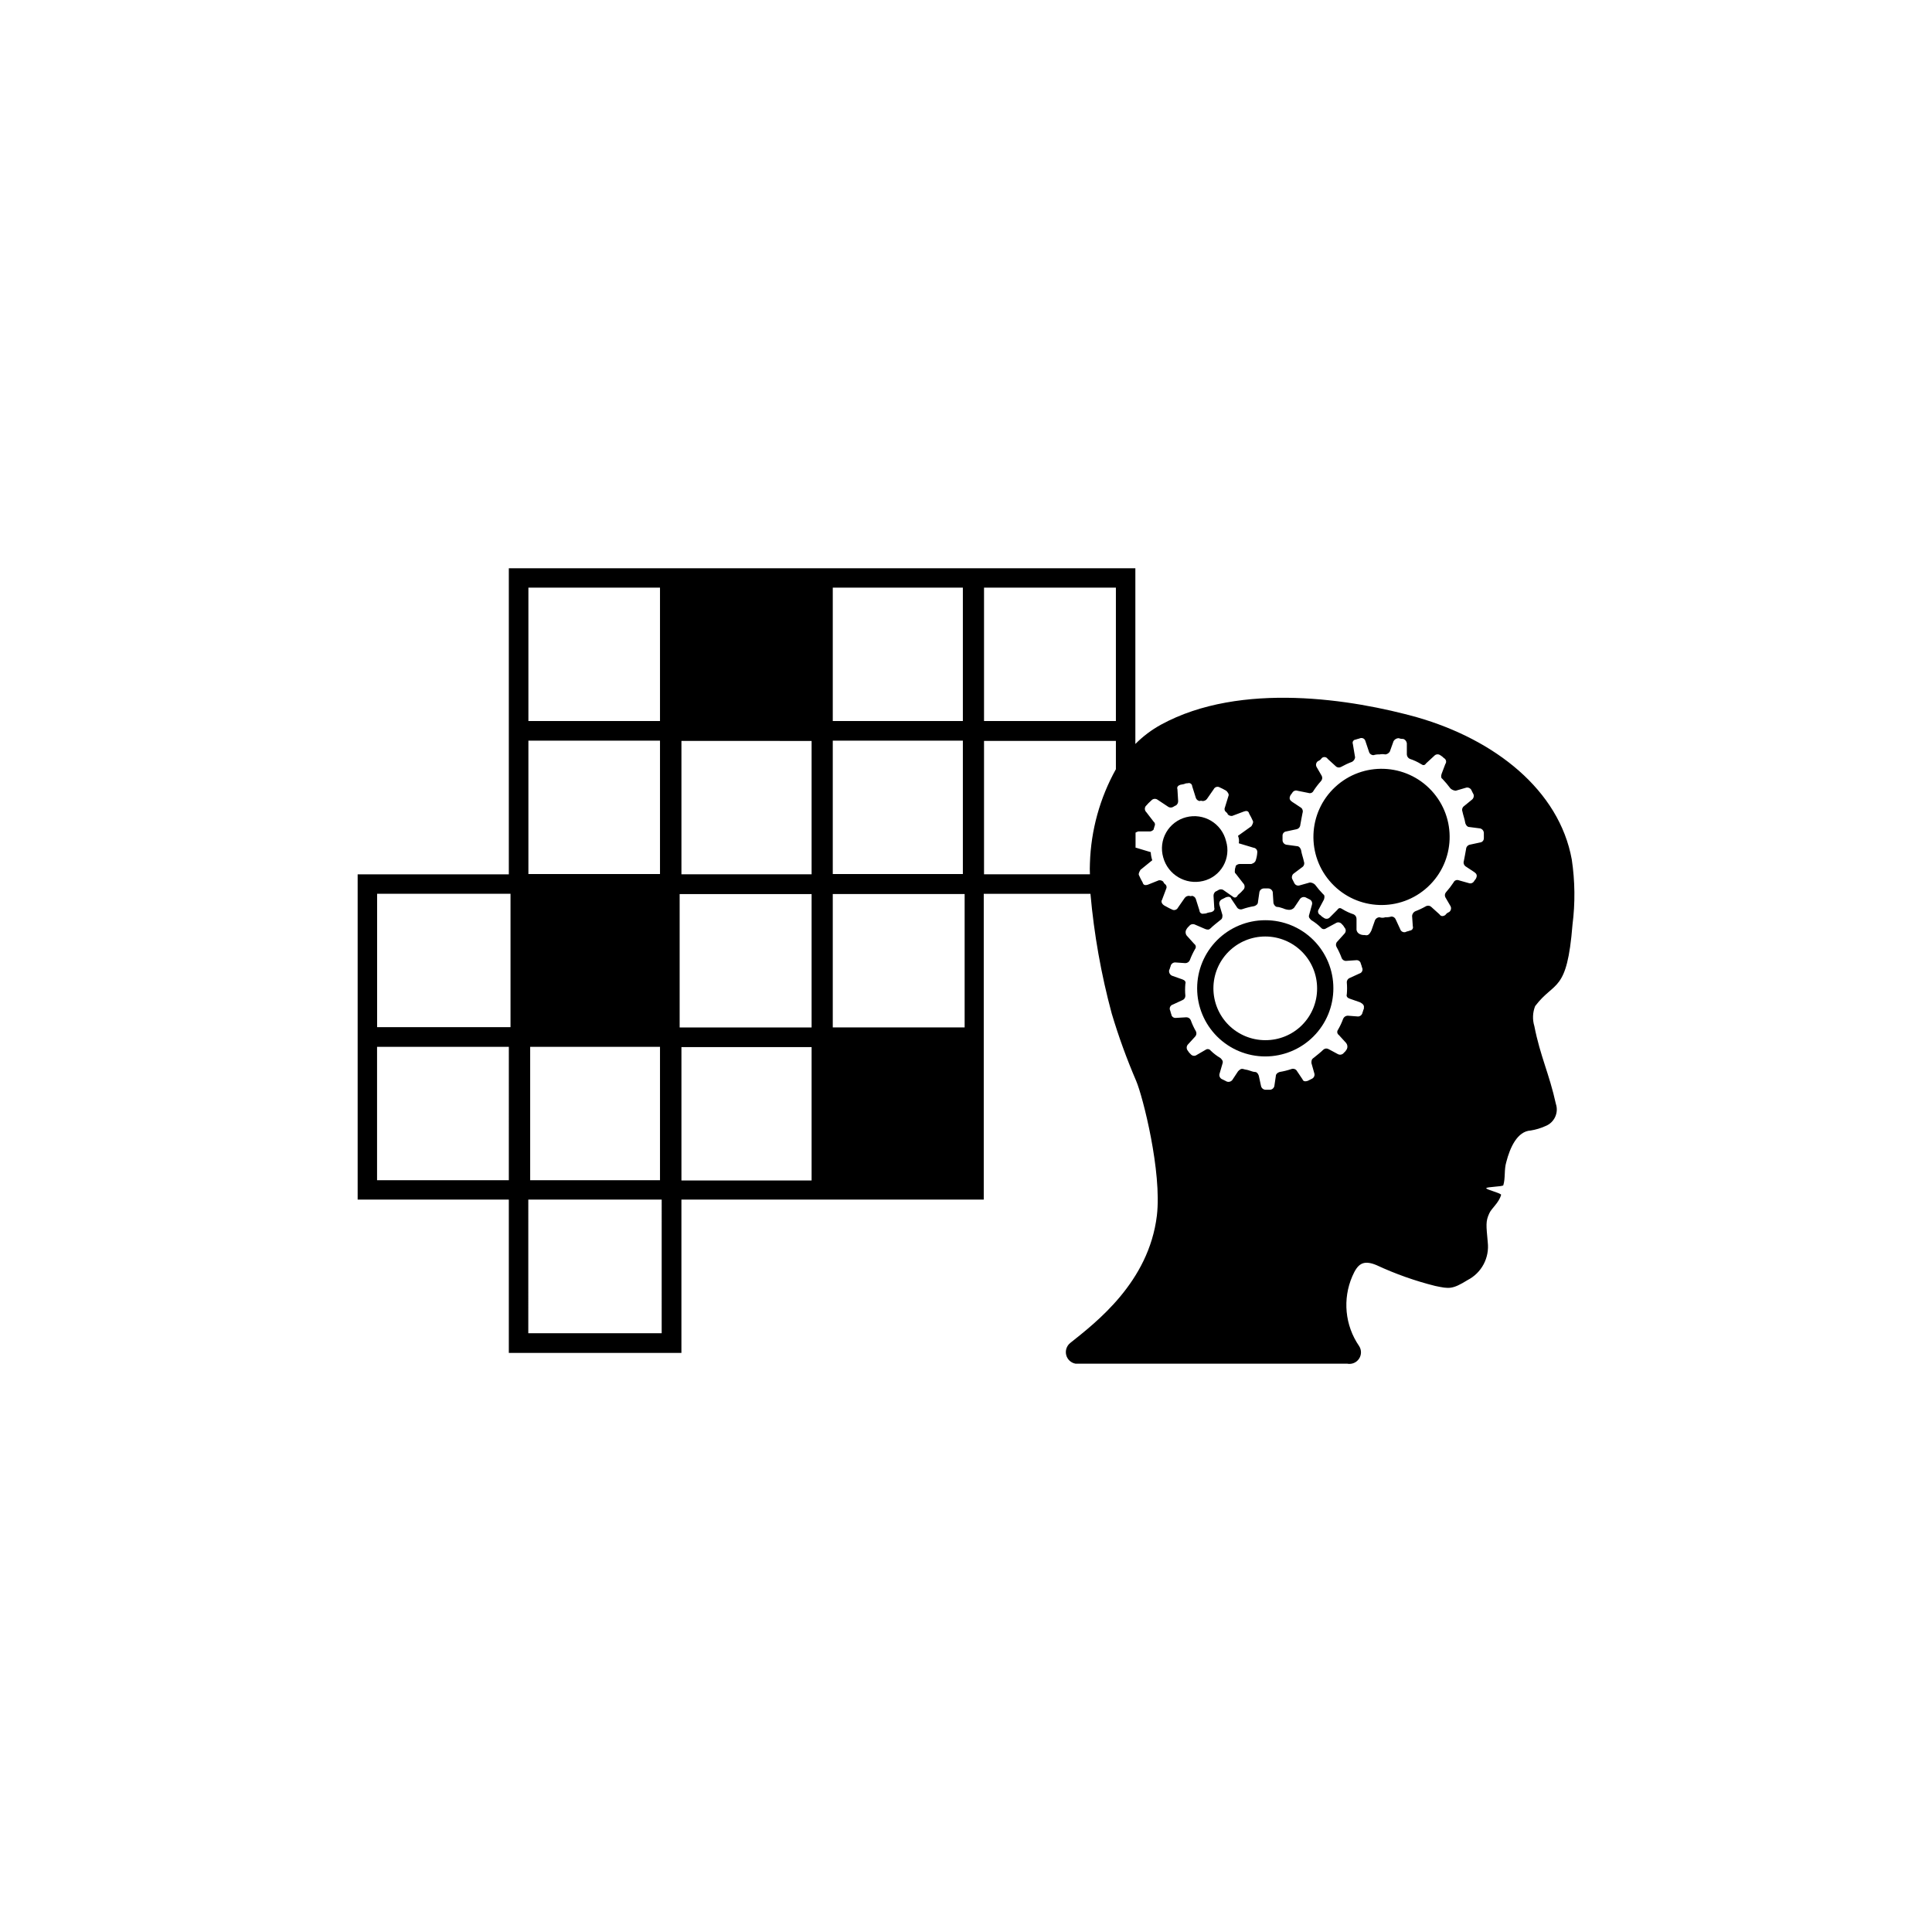 <?xml version="1.0" encoding="UTF-8"?>
<svg width="752pt" height="752pt" version="1.1" viewBox="0 0 752 752" xmlns="http://www.w3.org/2000/svg">
 <defs>
  <clipPath id="a">
   <path d="m139.21 221h473.58v310h-473.58z"/>
  </clipPath>
 </defs>
 <path d="m468.29 342.91c3.301-0.781 6.137-2.894 7.828-5.836 1.691-2.945 2.09-6.457 1.102-9.703-0.809-3.305-2.91-6.148-5.832-7.891-2.918-1.746-6.418-2.246-9.711-1.387-3.273 0.84-6.07 2.969-7.75 5.902-1.684 2.934-2.106 6.422-1.18 9.672 1.816 6.789 8.711 10.887 15.543 9.242z"/>
 <path d="m492.48 358.18c-7.031 0-13.773 2.793-18.746 7.766-4.973 4.973-7.766 11.715-7.766 18.746s2.793 13.777 7.766 18.746c4.973 4.973 11.715 7.766 18.746 7.766s13.773-2.793 18.746-7.766c4.973-4.969 7.766-11.715 7.766-18.746 0.02-7.035-2.769-13.789-7.746-18.766-4.973-4.977-11.73-7.762-18.766-7.746zm0 46.691c-5.352 0-10.484-2.125-14.27-5.91-3.781-3.785-5.91-8.918-5.91-14.27s2.129-10.484 5.91-14.266c3.785-3.785 8.918-5.91 14.27-5.91s10.484 2.125 14.27 5.91c3.781 3.781 5.91 8.914 5.91 14.266 0.035 5.363-2.078 10.52-5.871 14.309-3.793 3.793-8.945 5.906-14.309 5.871z"/>
 <path d="m557.17 307.71c9.961 10.73 9.34 27.504-1.387 37.469-10.73 9.965-27.504 9.344-37.469-1.387s-9.344-27.504 1.387-37.469c10.73-9.961 27.504-9.34 37.469 1.387"/>
 <g clip-path="url(#a)">
  <path d="m612.07 359.91c1.074-8.418 0.98-16.941-0.277-25.336-4.914-27.102-29.973-46.691-60.223-55.379-24.781-6.922-68.562-14.121-99.68 2.871v0.004c-3.668 2.012-7.023 4.543-9.969 7.512v-68.391h-243.87v119.13h-58.84v126.61h58.84v59.668h67.18v-59.668h117.68v-119.03h41.531c1.391 15.738 4.16 31.328 8.273 46.586 2.664 8.922 5.844 17.68 9.52 26.234 2.598 6.059 10.07 35.441 8.062 52.434-3.148 25.922-23.641 41.531-33.711 49.562v0.004c-1.398 1.113-2.019 2.941-1.586 4.676s1.836 3.059 3.594 3.387h105.74c1.789 0.367 3.625-0.383 4.644-1.902 1.016-1.52 1.016-3.504-0.008-5.019-5.469-7.984-6.449-18.223-2.598-27.102 2.008-4.602 4.016-6.609 9.484-4.293v0.004c7.32 3.402 14.945 6.106 22.773 8.062 5.469 1.141 6.609 1.418 12.668-2.32 2.637-1.363 4.793-3.5 6.184-6.121 1.391-2.621 1.949-5.606 1.605-8.551-0.59-6.644-0.867-8.098 0.59-11.25 0.867-2.008 3.738-4.051 4.602-7.199 0.277-0.59-5.781-2.043-5.781-2.598 0-0.555 6.332-0.59 6.644-1.141 0.867-2.906 0.277-6.059 1.141-8.965 1.453-5.746 4.328-12.078 9.52-12.355 1.984-0.32 3.918-0.902 5.746-1.73 3.441-1.34 5.227-5.148 4.051-8.652-2.598-11.801-6.059-18.449-8.375-30.25-0.781-2.555-0.672-5.301 0.309-7.789 7.617-10.07 12.391-4.879 14.539-31.703zm-406.4-131.18h51.223v51.918h-51.223zm0 59.566h51.223v51.918h-51.223zm51.223 119.16v51.918h-50.531v-51.918zm-58.84 51.918h-51.289v-51.918h51.293zm0.656-59.566h-51.918v-51.918h51.918zm58.84 119.13h-51.918l0.004-52.016h51.918zm58.355-59.457h-50.668v-51.918h50.668zm0-59.566h-51.363v-51.918h51.363zm0-59.602h-50.668v-51.918l50.668 0.004zm8.238-111.59h50.637v51.918h-50.637zm0 59.566h50.637v51.918h-50.637zm51.328 111.62h-51.328v-51.918h51.328zm7.547-171.19h51.328v51.918h-51.328zm0 111.59v-51.918l51.328 0.004v11.004c-6.242 11.215-9.707 23.758-10.109 36.586-0.07 1.441-0.07 2.883 0 4.324zm69.223 10.105 1.73-4.602h-0.004c0.27-0.641 0.016-1.383-0.586-1.73-0.277-0.312-0.555-0.59-0.555-0.867v0.004c-0.457-0.449-1.094-0.668-1.73-0.59l-4.328 1.73c-0.867 0.277-1.73 0.277-2.008-0.867h0.004c-0.543-0.926-1.027-1.887-1.457-2.871-0.277-0.59 0.277-1.453 0.59-2.043l4.602-3.738c-0.344-1.016-0.543-2.074-0.586-3.148l-5.746-1.73h-0.172v-5.883c0.328-0.191 0.676-0.34 1.039-0.449h4.602c0.555 0 1.418-0.59 1.418-0.867 0-0.277 0.312-0.867 0.312-1.176 0.355-0.574 0.219-1.32-0.312-1.73l-2.871-3.738c-0.633-0.598-0.746-1.555-0.277-2.285 0.699-0.832 1.465-1.605 2.285-2.32 0.598-0.648 1.582-0.766 2.316-0.273l4.328 2.871c0.543 0.281 1.188 0.281 1.73 0 0.59-0.277 0.867-0.59 1.141-0.59 0.566-0.391 0.895-1.043 0.867-1.73l-0.277-4.602c-0.312-0.867 0.277-1.453 1.141-1.73 0.492-0.066 0.977-0.16 1.453-0.277 0.441-0.227 0.93-0.332 1.422-0.312 0.387-0.145 0.824-0.094 1.168 0.141s0.555 0.621 0.562 1.039l1.453 4.602c0.25 0.609 0.801 1.043 1.453 1.141 0.555-0.277 0.867 0 1.141 0 0.688 0.016 1.332-0.309 1.73-0.863l2.598-3.738c0.359-0.75 1.215-1.121 2.008-0.867 0.984 0.43 1.945 0.914 2.871 1.457 0.59 0.555 1.176 1.418 0.867 2.008l-1.418 4.602c-0.273 0.633-0.039 1.371 0.551 1.73 0.312 0.277 0.59 0.59 0.59 0.867v-0.004c0.453 0.453 1.094 0.672 1.73 0.59l4.602-1.73c0.867-0.312 1.73-0.312 2.008 0.867 0.539 0.926 1.027 1.887 1.453 2.871 0.277 0.59-0.277 1.453-0.59 2.008l-5.223 3.738c0.391 0.914 0.5 1.93 0.312 2.906l5.746 1.73h-0.004c0.875 0.09 1.516 0.855 1.457 1.73-0.047 1.074-0.246 2.133-0.59 3.148-0.277 0.867-0.867 1.141-1.73 1.453h-4.637c-0.59 0-1.453 0.555-1.453 0.867s-0.277 0.867-0.277 1.141c0 0.277-0.277 1.453 0.277 1.73l2.906 3.738c0.637 0.609 0.75 1.582 0.277 2.32-0.695 0.84-1.473 1.605-2.32 2.285-0.555 1.176-1.418 1.176-2.008 0.59l-3.738-2.598c-0.543-0.285-1.188-0.285-1.73 0-0.59 0.277-0.867 0.59-1.141 0.59v-0.004c-0.566 0.391-0.895 1.047-0.867 1.734l0.277 4.602c0.277 0.867-0.277 1.453-1.141 1.73-0.492 0.062-0.977 0.156-1.453 0.277-0.453 0.227-0.953 0.332-1.457 0.312-0.383 0.129-0.809 0.07-1.145-0.16-0.336-0.234-0.539-0.609-0.551-1.02l-1.453-4.602c-0.25-0.609-0.801-1.043-1.453-1.141-0.555 0.277-0.867 0-1.141 0-0.688-0.027-1.34 0.297-1.73 0.863l-2.598 3.738c-0.367 0.738-1.215 1.105-2.008 0.863-0.984-0.426-1.945-0.91-2.871-1.453-1.176-0.551-1.73-1.418-1.453-2.281zm78.672 42.051c0 0.277-0.312 0.59-0.312 0.867s-0.277 0.59-0.277 0.867h-0.004c-0.172 0.824-0.887 1.426-1.73 1.453l-4.051-0.312h0.004c-0.754 0.031-1.426 0.488-1.73 1.18-0.543 1.484-1.211 2.922-2.008 4.289-0.242 0.309-0.344 0.703-0.285 1.09 0.059 0.387 0.273 0.73 0.598 0.953l2.871 3.148c0.512 0.664 0.617 1.555 0.277 2.32-0.285 0.543-0.672 1.027-1.145 1.418-0.52 0.742-1.504 0.992-2.316 0.59l-3.738-2.008c-0.66-0.352-1.469-0.238-2.008 0.277-1.176 1.141-2.32 2.008-3.773 3.184-0.832 0.555-0.832 1.141-0.832 2.008l1.141 4.051h0.004c0.211 0.785-0.148 1.617-0.867 2.004l-1.73 0.867c-0.867 0.277-1.73 0.277-2.008-0.59l-2.32-3.461h0.004c-0.477-0.602-1.289-0.824-2.008-0.551-1.5 0.504-3.039 0.887-4.602 1.141-0.867 0.277-1.453 0.867-1.453 1.453l-0.59 4.016c-0.176 0.824-0.891 1.422-1.73 1.453h-1.73c-0.84-0.043-1.547-0.637-1.73-1.453l-0.867-4.016c-0.277-0.867-0.832-1.453-1.418-1.453-0.59 0-1.453-0.277-2.32-0.59s-1.418-0.277-2.285-0.555c-0.867-0.277-1.453 0.277-2.043 0.867l-2.285 3.461h0.004c-0.492 0.578-1.281 0.812-2.008 0.59l-1.73-0.867c-0.461-0.141-0.848-0.465-1.066-0.895-0.223-0.43-0.262-0.93-0.109-1.391l1.176-4.051c0.277-0.867-0.312-1.453-0.867-2.008l0.004 0.004c-1.371-0.801-2.641-1.766-3.773-2.875-0.223-0.309-0.562-0.52-0.938-0.578-0.379-0.059-0.766 0.039-1.07 0.27l-3.461 2.008c-0.719 0.516-1.711 0.395-2.285-0.277-0.465-0.41-0.859-0.887-1.176-1.422-0.551-0.672-0.551-1.641 0-2.316l2.906-3.184c0.496-0.551 0.605-1.348 0.277-2.008-0.797-1.379-1.469-2.828-2.008-4.328-0.285-0.699-0.973-1.156-1.73-1.141l-4.117 0.242c-0.871 0.078-1.641-0.551-1.73-1.418-0.277-0.59-0.277-1.176-0.555-1.73-0.246-0.879 0.266-1.793 1.141-2.043l3.738-1.73c0.703-0.266 1.16-0.945 1.145-1.695-0.141-1.543-0.141-3.098 0-4.641 0.312-0.867-0.277-1.418-1.141-1.73l-4.016-1.418h-0.004c-0.785-0.344-1.262-1.152-1.176-2.008 0-0.312 0.312-0.59 0.312-0.867s0.277-0.59 0.277-0.867v0.004c0.172-0.824 0.887-1.426 1.73-1.453l4.016 0.277c0.75-0.008 1.43-0.453 1.73-1.145 0.566-1.492 1.246-2.938 2.039-4.324 0.242-0.301 0.344-0.691 0.285-1.07-0.059-0.383-0.277-0.723-0.594-0.938l-2.871-3.184h-0.004c-0.543-0.637-0.652-1.539-0.277-2.285 0.281-0.555 0.668-1.051 1.145-1.453 0.52-0.742 1.504-0.992 2.316-0.59l4.016 1.73c0.867 0.312 1.453 0.312 2.008-0.277 1.176-1.141 2.32-2.008 3.773-3.184 0.867-0.555 0.867-1.141 0.867-2.008l-1.176-4.016-0.004 0.004c-0.203-0.801 0.152-1.633 0.867-2.043l1.73-0.867c0.867-0.277 1.73-0.277 2.008 0.59l2.32 3.461h-0.004c0.469 0.613 1.281 0.852 2.008 0.59 1.512-0.523 3.062-0.918 4.637-1.18 0.867-0.277 1.418-0.867 1.418-1.418l0.59-4.051c0.18-0.816 0.895-1.406 1.73-1.418h1.73c0.832 0.027 1.543 0.609 1.73 1.418l0.277 4.328c0.277 0.867 0.867 1.453 1.453 1.453 0.59 0 1.418 0.277 2.285 0.555 0.73 0.34 1.516 0.539 2.32 0.586 0.766 0.027 1.5-0.289 2.008-0.863l2.32-3.461h-0.004c0.488-0.586 1.281-0.82 2.008-0.59l1.73 0.867c0.746 0.383 1.109 1.242 0.867 2.043l-1.109 4.012c-0.312 0.867 0.277 1.453 0.867 2.008 1.359 0.809 2.617 1.789 3.738 2.91 0.227 0.305 0.566 0.508 0.945 0.559 0.375 0.051 0.758-0.051 1.062-0.285l3.738-2.008-0.004 0.004c0.73-0.523 1.734-0.402 2.32 0.273 0.465 0.414 0.852 0.906 1.141 1.457 0.59 0.645 0.59 1.637 0 2.281l-2.871 3.184c-0.527 0.535-0.637 1.352-0.277 2.008 0.781 1.387 1.453 2.836 2.008 4.328 0.27 0.715 0.969 1.176 1.73 1.141l4.016-0.277c0.875-0.059 1.641 0.582 1.73 1.457 0.312 0.555 0.312 1.141 0.59 1.73 0.113 0.418 0.059 0.863-0.156 1.238-0.215 0.379-0.57 0.656-0.988 0.766l-3.773 1.73v0.004c-0.715 0.266-1.176 0.965-1.141 1.73 0.137 1.531 0.137 3.07 0 4.602-0.277 0.867 0.277 1.453 1.141 1.73l4.051 1.418c1.109 0.625 1.695 1.18 1.418 2.32zm46.656-67.145v0.867h-0.004c0.059 0.875-0.582 1.641-1.453 1.73l-4.016 0.867c-0.816 0.184-1.414 0.891-1.453 1.73-0.277 1.453-0.555 3.184-0.867 4.637-0.25 0.727-0.016 1.531 0.59 2.008l3.461 2.285c0.867 0.59 1.141 1.176 0.867 2.043-0.277 0.867-0.59 0.867-0.867 1.418-0.277 0.555-1.141 1.176-2.008 0.867l-4.051-1.141v-0.004c-0.793-0.289-1.672 0.09-2.008 0.863-0.867 1.312-1.828 2.562-2.871 3.738-0.516 0.539-0.641 1.34-0.312 2.008l2.008 3.461c0.43 0.805 0.191 1.797-0.555 2.32-0.59 0.219-1.098 0.617-1.453 1.141-0.867 0.59-1.73 0.59-2.285-0.277l-3.184-2.871c-0.535-0.516-1.34-0.641-2.008-0.312-1.383 0.793-2.832 1.477-4.324 2.043-0.637 0.359-1.062 1.004-1.141 1.73l0.277 4.016h-0.004c0.145 0.383 0.098 0.812-0.129 1.156-0.227 0.344-0.602 0.555-1.012 0.574-0.59 0.277-1.176 0.277-1.73 0.59-0.887 0.219-1.789-0.301-2.043-1.18l-1.73-3.738c-0.266-0.703-0.945-1.16-1.695-1.141-0.75 0.227-1.535 0.32-2.32 0.277-0.75 0.266-1.566 0.266-2.316 0-0.746 0.031-1.41 0.469-1.73 1.141l-1.422 4.051c-0.867 1.73-1.453 2.008-2.598 1.73h0.004c-0.59 0.043-1.184-0.051-1.73-0.277-0.766-0.266-1.324-0.93-1.453-1.73v-4.328c-0.008-0.75-0.453-1.43-1.145-1.73-1.516-0.492-2.969-1.164-4.324-2.004-0.867-0.59-1.418-0.59-2.008 0.277l-2.871 2.871c-0.586 0.68-1.594 0.797-2.32 0.277-0.543-0.301-1.035-0.688-1.453-1.145-0.41-0.195-0.711-0.566-0.816-1.012-0.109-0.441-0.012-0.906 0.262-1.27l2.008-3.773c0.277-0.867 0.277-1.73-0.277-2.008-1.148-1.172-2.211-2.418-3.184-3.738-0.539-0.527-1.254-0.836-2.008-0.867l-4.051 1.141v0.004c-0.789 0.238-1.637-0.129-2.008-0.867l-0.867-1.73h0.004c-0.266-0.723-0.027-1.539 0.586-2.008l3.461-2.598 0.004 0.004c0.602-0.477 0.824-1.289 0.551-2.008-0.277-1.453-0.867-2.871-1.141-4.602-0.277-0.867-0.867-1.453-1.453-1.453l-4.328-0.59c-0.809-0.188-1.395-0.898-1.418-1.73v-1.73c-0.043-0.852 0.574-1.59 1.418-1.695l4.051-0.867c0.816-0.184 1.41-0.891 1.453-1.73 0.277-1.453 0.555-3.184 0.867-4.637 0.262-0.727 0.023-1.539-0.59-2.008l-3.461-2.285c-0.867-0.59-1.141-1.176-0.867-2.043 0.277-0.867 0.59-0.867 0.867-1.418 0.277-0.555 1.141-1.176 2.008-0.867l4.328 0.867h-0.004c0.793 0.289 1.676-0.09 2.008-0.863 0.871-1.332 1.844-2.594 2.906-3.773 0.496-0.551 0.609-1.348 0.277-2.008l-2.008-3.461c-0.438-0.789-0.195-1.785 0.555-2.285 0.602-0.223 1.113-0.637 1.453-1.176 0.336-0.305 0.785-0.449 1.234-0.387 0.449 0.059 0.844 0.316 1.086 0.699l3.148 2.871c0.535 0.527 1.352 0.637 2.008 0.277 1.391-0.777 2.836-1.449 4.328-2.008 0.645-0.355 1.082-1 1.176-1.73l-0.867-5.191c-0.16-0.383-0.121-0.824 0.109-1.172 0.23-0.348 0.617-0.559 1.035-0.559 0.59-0.277 1.141-0.277 1.73-0.555 0.418-0.125 0.867-0.074 1.25 0.141 0.379 0.215 0.652 0.578 0.758 1l1.453 4.328c0.27 0.715 0.969 1.176 1.73 1.141 0.738-0.227 1.512-0.32 2.285-0.277 0.766-0.156 1.555-0.156 2.316 0 0.723-0.094 1.359-0.516 1.73-1.141l1.453-4.051h0.004c0.422-0.703 1.184-1.137 2.004-1.141 0.547 0.227 1.141 0.324 1.73 0.277 0.773 0.25 1.324 0.926 1.422 1.73v4.328-0.004c0.027 0.758 0.484 1.43 1.176 1.734 1.52 0.492 2.969 1.164 4.328 2.004 0.832 0.59 1.418 0.59 2.008-0.277l3.148-2.906c0.59-0.664 1.586-0.781 2.316-0.277 0.535 0.312 1.027 0.695 1.457 1.145 0.41 0.207 0.707 0.582 0.816 1.031 0.105 0.445 0.008 0.918-0.266 1.285l-1.418 3.738c-0.312 0.867-0.312 1.73 0.277 2.043 1.125 1.18 2.176 2.43 3.148 3.738 0.566 0.504 1.285 0.809 2.043 0.867l4.016-1.176v-0.004c0.797-0.203 1.633 0.152 2.043 0.867 0.277 0.59 0.555 1.176 0.867 1.73h-0.004c0.258 0.734 0.023 1.555-0.59 2.043l-3.184 2.598v-0.004c-0.609 0.473-0.836 1.289-0.555 2.008 0.277 1.418 0.867 2.871 1.141 4.602 0.277 0.867 0.867 1.453 1.453 1.453l4.293 0.555h0.004c0.816 0.188 1.41 0.895 1.453 1.73z"/>
 </g>
</svg>
